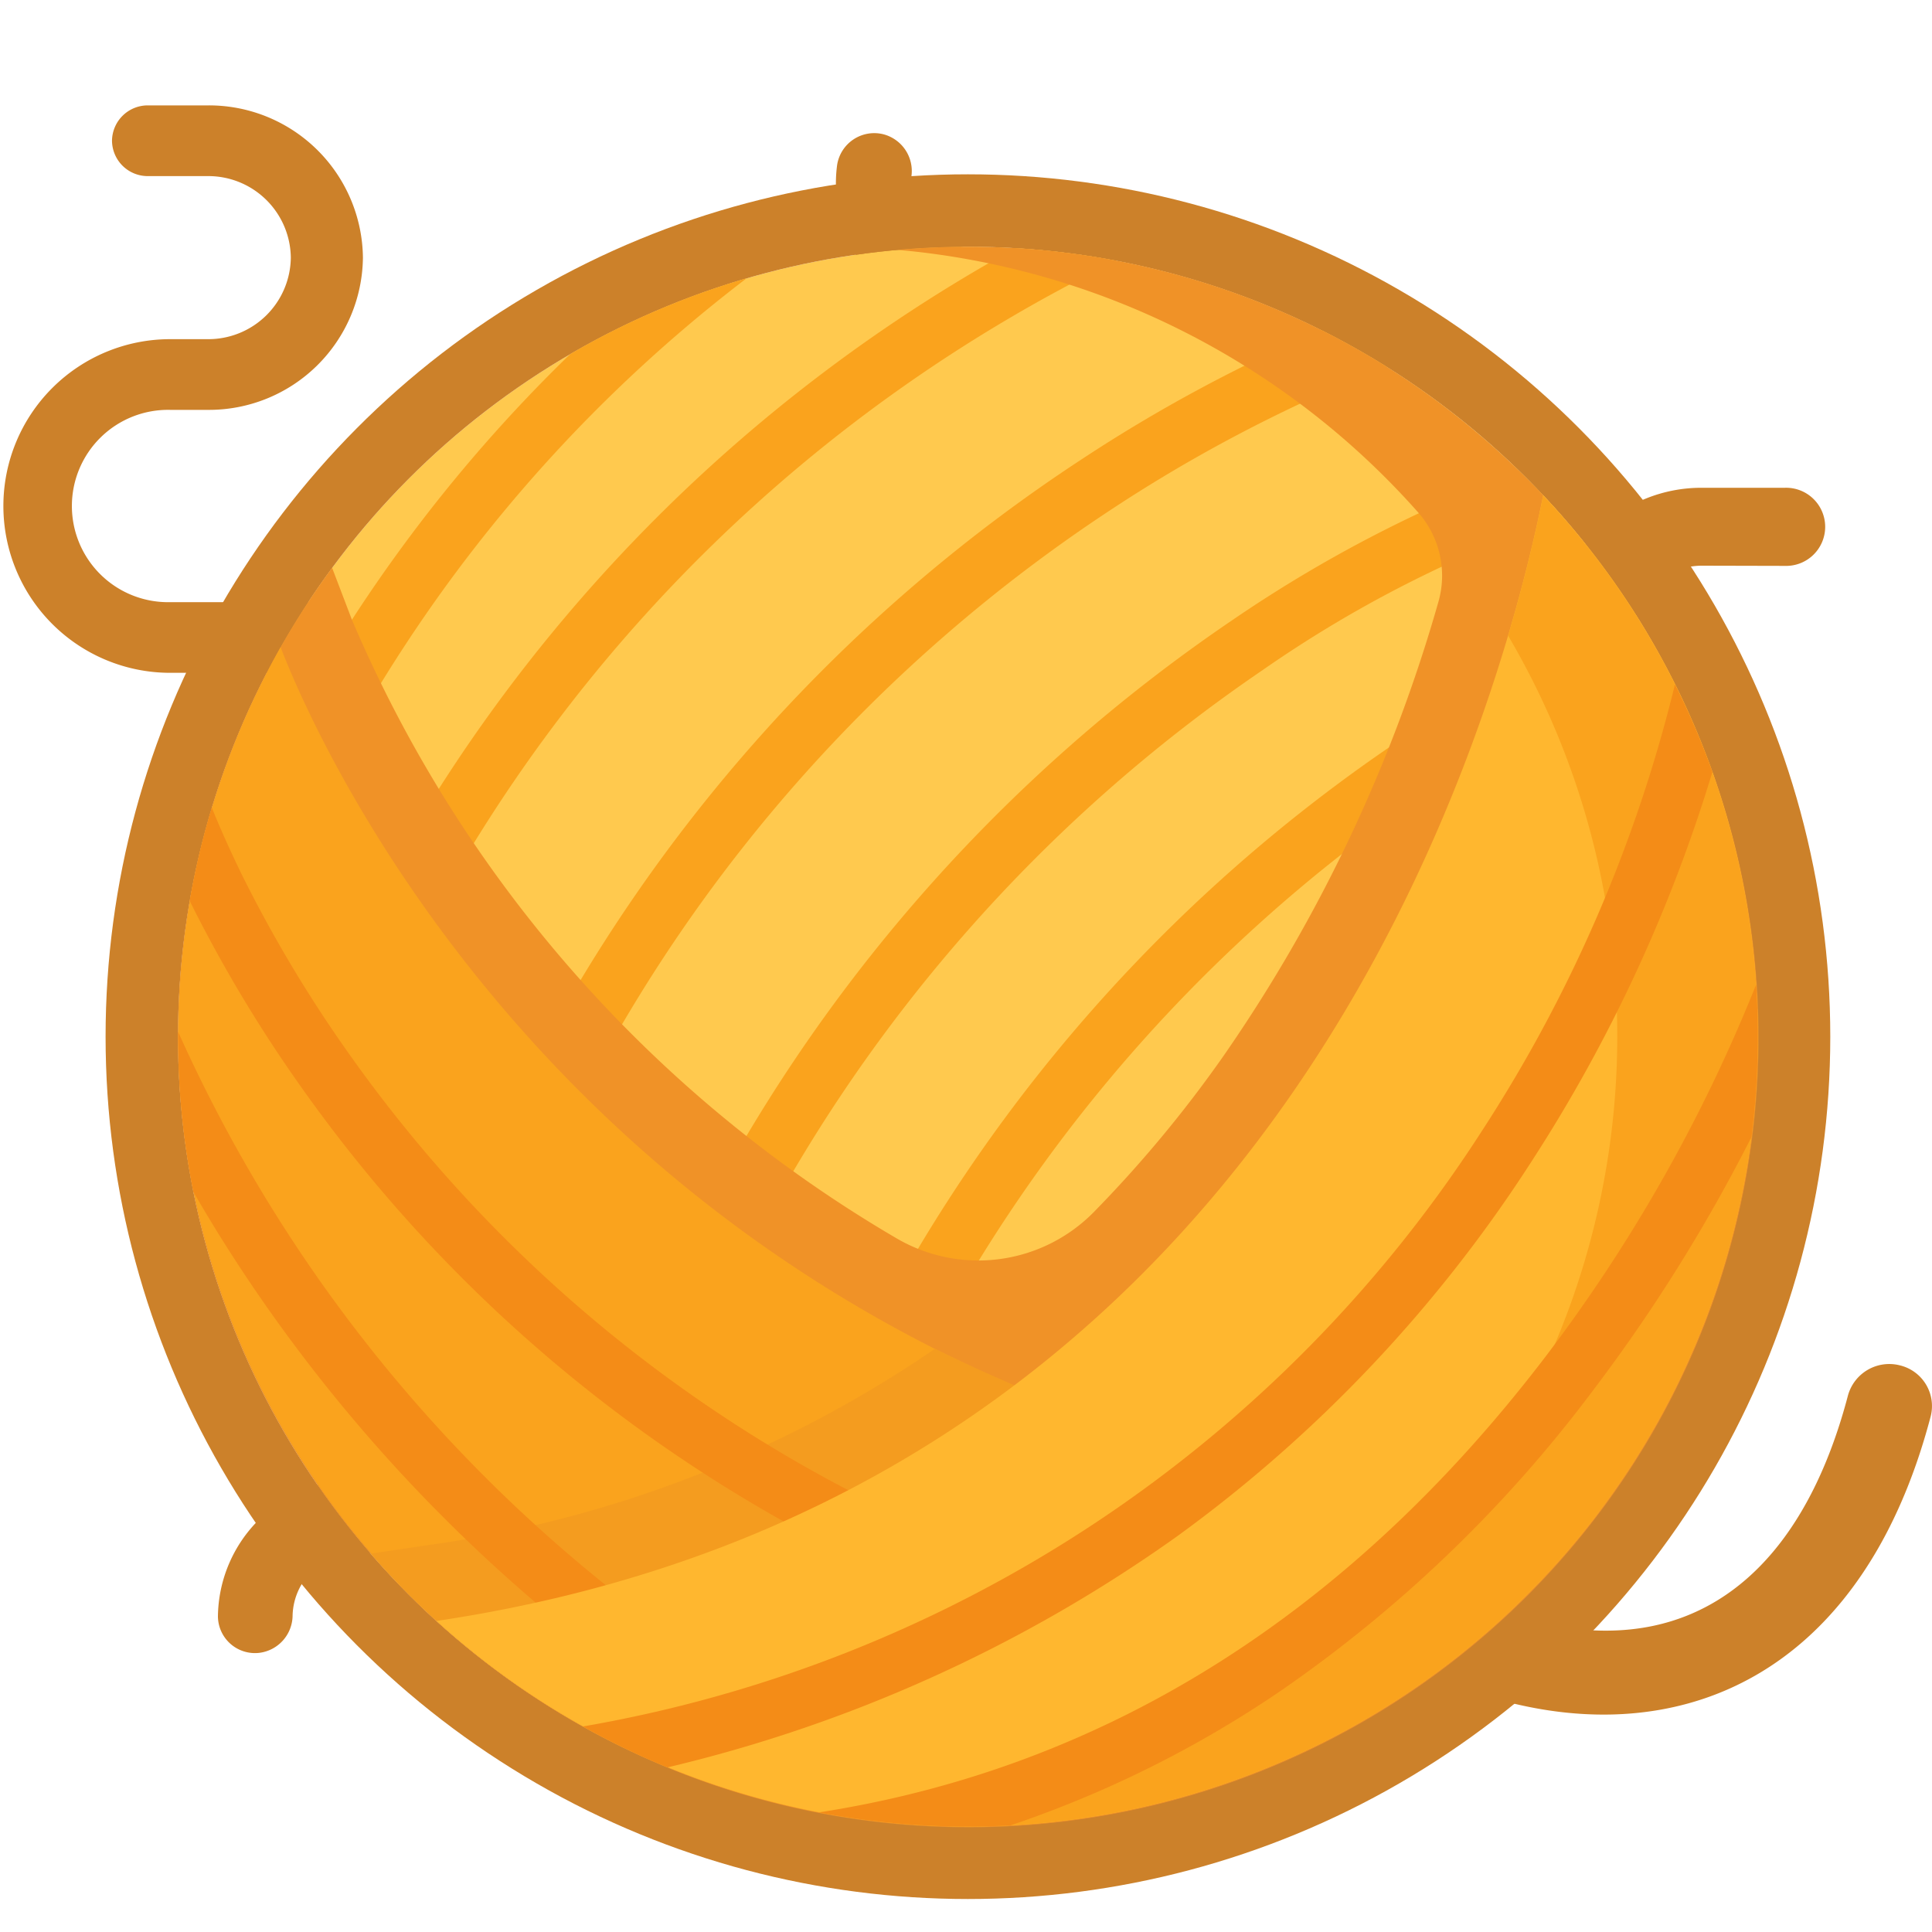 <svg xmlns="http://www.w3.org/2000/svg" width="40" height="40" viewBox="0 0 40 40"><g transform="translate(-29 -29)"><rect width="40" height="40" transform="translate(29 29)" fill="#fff" opacity="0"/><g transform="translate(29 31.182)"><g transform="translate(0 0)"><path d="M189.029,60.895a1.426,1.426,0,0,0-1.438,1.381.84.84,0,0,1-.742.832.819.819,0,0,1-.908-.8,3.061,3.061,0,0,1,3.088-3.026h1.7a.809.809,0,1,1,0,1.617Zm0,0" transform="translate(-153.778 -51.365)" fill="#cc812a"/><path d="M188.833,60.792a1.335,1.335,0,0,0-1.346,1.294.786.786,0,0,1-.695.779.767.767,0,0,1-.851-.753,2.866,2.866,0,0,1,2.892-2.834h1.588a.757.757,0,1,1,0,1.514Zm0,0" transform="translate(-181.429 -30.826)" fill="#cc812a"/><path d="M2.909,2.087A1.336,1.336,0,0,1,1.556.787.787.787,0,0,0,.859,0,.778.778,0,0,0,0,.765,2.869,2.869,0,0,0,2.9,3.613l1.6,0a.776.776,0,0,0,.78-.765.766.766,0,0,0-.776-.761Zm0,0" transform="translate(17.438 0.478) rotate(8)" fill="#cc812a"/><path d="M116.52,12.228h-5.23a3.454,3.454,0,1,1,0-6.908h.774a1.708,1.708,0,0,0,1.723-1.688,1.708,1.708,0,0,0-1.723-1.688h-1.232a.739.739,0,0,1-.747-.732.74.74,0,0,1,.747-.732h1.232a3.188,3.188,0,0,1,3.216,3.152,3.188,3.188,0,0,1-3.216,3.152h-.774a1.991,1.991,0,1,0,0,3.981h5.23a.732.732,0,1,1,0,1.463Zm0,0" transform="translate(-107.766 -0.48)" fill="#cc812a"/><path d="M272.854,5.975c-2.5-3.015-5.431-4.219-8.71-3.577a10.922,10.922,0,0,0-4.259,1.882.9.9,0,0,1-1.245-.125.856.856,0,0,1,.127-1.22A12.684,12.684,0,0,1,263.8.7c2.732-.535,6.759-.243,10.431,4.184,2.508,3.024,5.9,4.692,8.437,4.148,1.918-.411,3.308-2.059,4.02-4.767a.887.887,0,0,1,1.078-.623A.866.866,0,0,1,288.4,4.7C286.178,13.14,278.091,12.29,272.854,5.975Zm0,0" transform="translate(-248.428 22.445)" fill="#cc812a"/><g transform="translate(3.686 2.927)" fill="#ffc94e" stroke="#cc812a" stroke-width="1.5"><ellipse cx="16.354" cy="16.354" rx="16.354" ry="16.354" stroke="none"/><ellipse cx="16.354" cy="16.354" rx="17.104" ry="17.104" fill="none"/></g><g transform="translate(7.539 2.956)"><path d="M111.372,93.461a32.17,32.17,0,0,0-14.434,14.05.6.6,0,0,1-1.076-.545A33.084,33.084,0,0,1,109.282,93.2h0A16.362,16.362,0,0,1,111.372,93.461Z" transform="translate(-95.797 -93.201)" fill="#faa31d"/></g><g transform="translate(5.559 3.578)"><path d="M80.325,101.164a30.752,30.752,0,0,0-8.76,10.507.6.6,0,0,1-1.076-.546,31.557,31.557,0,0,1,6.184-8.392A16.239,16.239,0,0,1,80.325,101.164Z" transform="translate(-70.424 -101.164)" fill="#faa31d"/></g><g transform="translate(10.802 4.653)"><path d="M155.526,115.707c-.306.115-.7.271-1.158.473a30.96,30.96,0,0,0-4.547,2.481,32.347,32.347,0,0,0-11.064,12.37.6.6,0,0,1-.539.33.6.6,0,0,1-.537-.875A33.547,33.547,0,0,1,149.2,117.627a31.766,31.766,0,0,1,4.975-2.68h0Q154.87,115.3,155.526,115.707Z" transform="translate(-137.616 -114.947)" fill="#faa31d"/></g><g transform="translate(14.245 7.568)"><path d="M199.852,153.264a.584.584,0,0,1-.084.032,25.21,25.21,0,0,0-6.133,3.125,32.5,32.5,0,0,0-10.762,12.287.6.6,0,0,1-1.076-.545A33.711,33.711,0,0,1,193,155.392a27.842,27.842,0,0,1,5.937-3.09Q199.414,152.764,199.852,153.264Z" transform="translate(-181.732 -152.302)" fill="#faa31d"/></g><g transform="translate(17.727 11.626)"><path d="M226.965,219.452a.6.6,0,0,1-.537-.876,33.169,33.169,0,0,1,13.54-14.2.6.6,0,0,1,.583,1.055A31.967,31.967,0,0,0,227.5,219.121.6.6,0,0,1,226.965,219.452Z" transform="translate(-226.363 -204.304)" fill="#faa31d"/></g><path d="M73.334,96.7v0a16.285,16.285,0,0,0-10.557-3.866q-.735,0-1.454.064A16.315,16.315,0,0,1,72.1,98.336a1.974,1.974,0,0,1,.416,1.856,31.708,31.708,0,0,1-4.451,9.4,25.627,25.627,0,0,1-2.691,3.237,3.353,3.353,0,0,1-4.087.527,27.126,27.126,0,0,1-11.264-12.8l-.41-1.075a16.351,16.351,0,0,0,.8,20.409h0A16.354,16.354,0,1,0,73.334,96.7Z" transform="translate(-42.737 -89.907)" fill="#f09227"/><path d="M75.842,216.942a16.356,16.356,0,0,1-27.295-17.9c.691,1.808,7.142,17.162,27.295,17.9Z" transform="translate(-42.737 -187.824)" fill="#faa31d"/><path d="M122.973,388.6a16.355,16.355,0,0,1-25.43.868l1.129-.168a24.5,24.5,0,0,0,10.554-4.074A32.708,32.708,0,0,0,122.973,388.6Z" transform="translate(-89.868 -359.484)" fill="#f49c1f"/><g transform="translate(3.927 14.537)"><path d="M63.752,256.735a.6.6,0,0,1-.809.269,30.442,30.442,0,0,1-11.132-9.61,28.9,28.9,0,0,1-2.3-3.843,16.23,16.23,0,0,1,.458-1.932c.1.252.3.726.607,1.359a27.678,27.678,0,0,0,2.246,3.757,29.22,29.22,0,0,0,10.662,9.191A.6.6,0,0,1,63.752,256.735Z" transform="translate(-49.511 -241.619)" fill="#f48c17"/></g><g transform="translate(3.686 19.183)"><path d="M55.715,313.725a.6.6,0,0,1-.846.1,32.851,32.851,0,0,1-7.647-8.547q-.26-.423-.486-.816a16.4,16.4,0,0,1-.316-3.214c0-.033,0-.066,0-.1a30.882,30.882,0,0,0,9.191,11.725A.6.6,0,0,1,55.715,313.725Z" transform="translate(-46.419 -301.153)" fill="#f48c17"/></g><path d="M142.362,170a16.353,16.353,0,0,1-27.356,12.1c17.357-2.586,21.9-18.283,22.912-23.306A16.3,16.3,0,0,1,142.362,170Z" transform="translate(-105.968 -150.722)" fill="#ffb72f"/><path d="M255.18,170a16.354,16.354,0,0,1-16.354,16.354q-.735,0-1.454-.064A16.359,16.359,0,0,0,250.01,161.7c.342-1.155.574-2.148.726-2.9A16.3,16.3,0,0,1,255.18,170Z" transform="translate(-218.786 -150.721)" fill="#faa31d"/><g transform="translate(12.067 11.988)"><path d="M177.213,210.755a31.686,31.686,0,0,1-3.736,8.051,28.911,28.911,0,0,1-7.34,7.769,30.118,30.118,0,0,1-10.559,4.789,16.179,16.179,0,0,1-1.751-.847,27.744,27.744,0,0,0,18.611-12.325,29.911,29.911,0,0,0,4-9.25A16.371,16.371,0,0,1,177.213,210.755Z" transform="translate(-153.827 -208.942)" fill="#f48c17"/></g><g transform="translate(16.952 18.204)"><path d="M235.872,289.682a16.532,16.532,0,0,1-.13,2.075,34.415,34.415,0,0,1-3.269,5.232,27.75,27.75,0,0,1-6.552,6.286,22.993,22.993,0,0,1-5.522,2.736h0q-.436.023-.879.023a16.343,16.343,0,0,1-3.088-.292c5.914-.918,10.978-4.1,15.058-9.453a32.93,32.93,0,0,0,4.348-7.686Q235.872,289.138,235.872,289.682Z" transform="translate(-216.431 -288.604)" fill="#f48c17"/></g></g></g></g></svg>